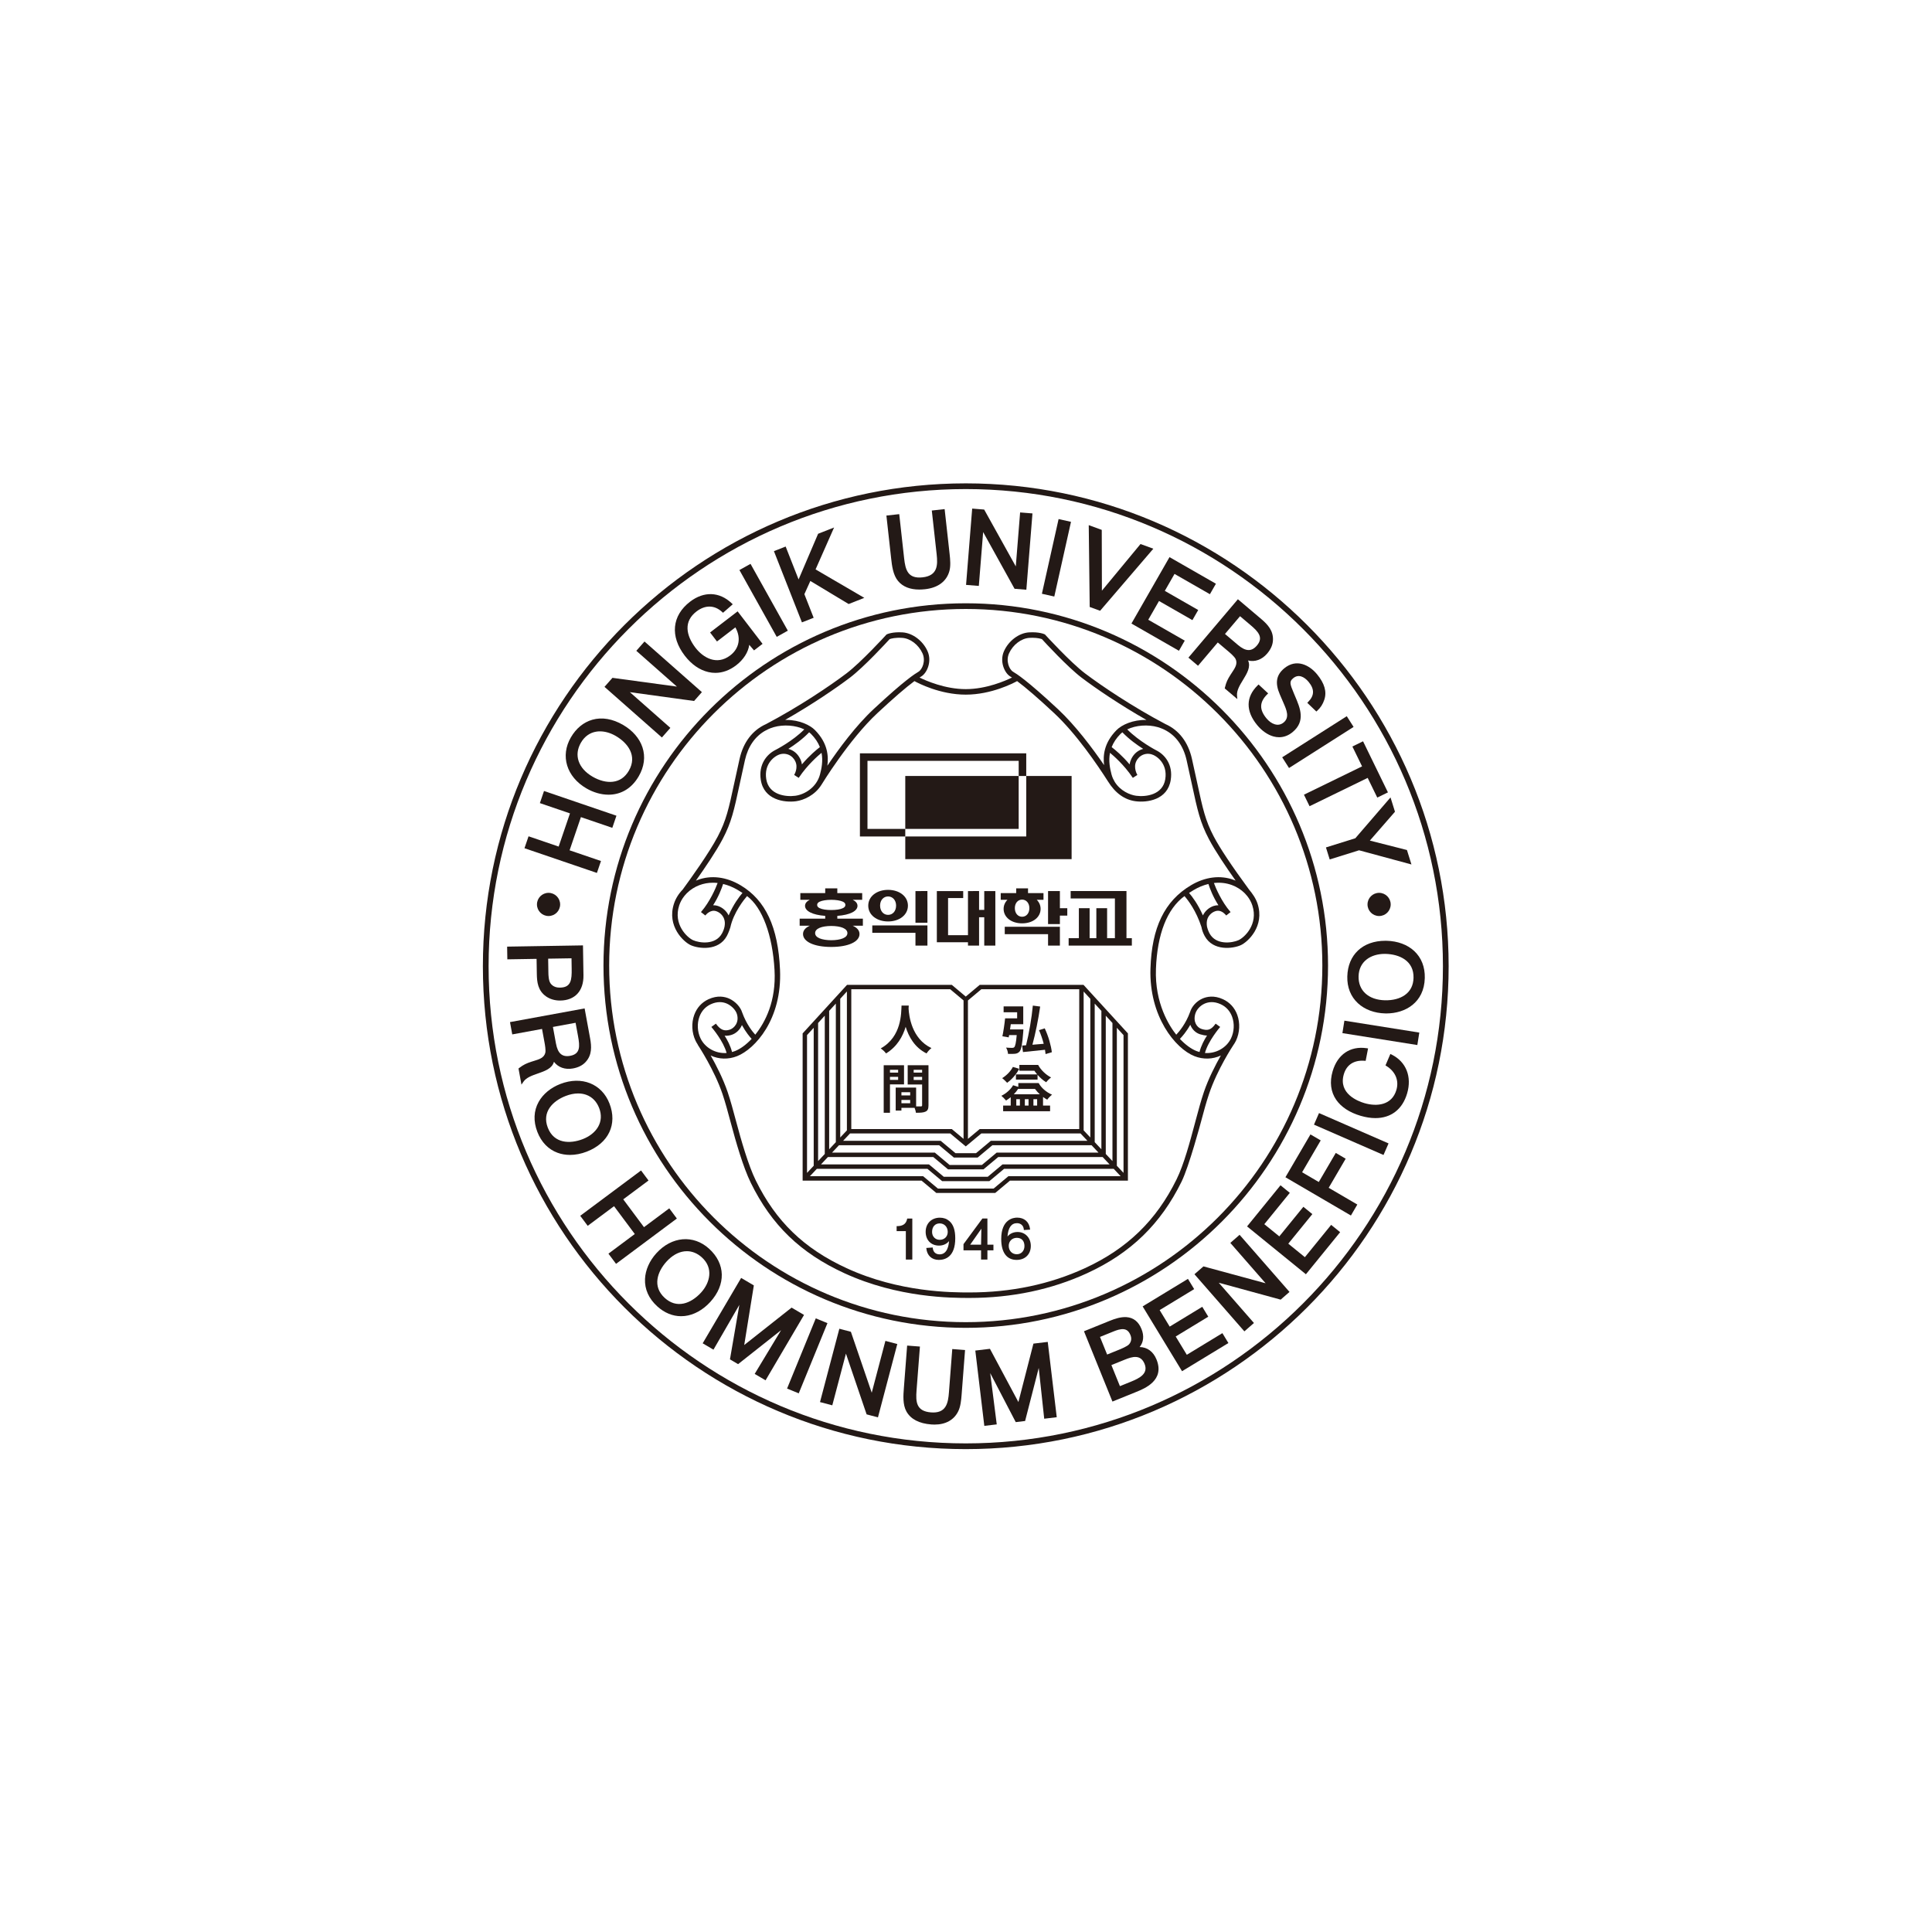 <?xml version="1.0" encoding="UTF-8" standalone="no"?>
<!-- Created with Inkscape (http://www.inkscape.org/) -->

<svg
   version="1.1"
   id="svg2"
   width="755.905"
   height="755.905"
   viewBox="0 0 755.905 755.905"
   sodipodi:docname="hongik_emblem.ai"
   xmlns:inkscape="http://www.inkscape.org/namespaces/inkscape"
   xmlns:sodipodi="http://sodipodi.sourceforge.net/DTD/sodipodi-0.dtd"
   xmlns="http://www.w3.org/2000/svg"
   xmlns:svg="http://www.w3.org/2000/svg">
  <defs
     id="defs6">
    <clipPath
       clipPathUnits="userSpaceOnUse"
       id="clipPath24">
      <path
         d="M 0,566.929 H 566.929 V 0 H 0 Z"
         id="path22" />
    </clipPath>
  </defs>
  <sodipodi:namedview
     id="namedview4"
     pagecolor="#ffffff"
     bordercolor="#000000"
     borderopacity="0.25"
     inkscape:showpageshadow="2"
     inkscape:pageopacity="0.0"
     inkscape:pagecheckerboard="0"
     inkscape:deskcolor="#d1d1d1" />
  <g
     id="g8"
     inkscape:groupmode="layer"
     inkscape:label="hongik_emblem"
     transform="matrix(1.333,0,0,-1.333,0,755.905)">
    <g
       id="g10"
       transform="translate(272.214,289.523)">
      <path
         d="M 0,0 V 5.921 H -16.185 V 3.75 H -3.513 V 0 Z"
         style="fill:#231916;fill-opacity:1;fill-rule:nonzero;stroke:none"
         id="path12" />
    </g>
    <g
       id="g14"
       transform="translate(292.148,289.524)">
      <path
         d="M 0,0 V 16.006 H -3.256 V 10.48 h -1.52 v 5.526 H -8.032 V 3.059 h -5.843 v 10.894 h 4.441 v 2.053 h -7.737 V 0.987 h 9.139 V 0 h 3.256 v 8.309 h 1.52 V 0 Z"
         style="fill:#231916;fill-opacity:1;fill-rule:nonzero;stroke:none"
         id="path16" />
    </g>
    <g
       id="g18">
      <g
         id="g20"
         clip-path="url(#clipPath24)">
        <g
           id="g26"
           transform="translate(260.667,303.951)">
          <path
             d="m 0,0 c 1.303,0 2.349,-1.066 2.349,-2.684 0,-1.618 -0.987,-2.724 -2.349,-2.724 -1.361,0 -2.348,1.106 -2.348,2.724 C -2.348,-1.066 -1.323,0 0,0 m 0,-7.342 c 3.257,0 5.823,1.875 5.823,4.638 0,2.764 -2.566,4.638 -5.823,4.638 -3.276,0 -5.822,-1.874 -5.822,-4.638 0,-2.763 2.546,-4.638 5.822,-4.638"
             style="fill:#231916;fill-opacity:1;fill-rule:nonzero;stroke:none"
             id="path28" />
        </g>
        <g
           id="g30"
           transform="translate(311.096,289.523)">
          <path
             d="M 0,0 V 5.526 H -16.185 V 3.356 H -3.474 L -3.474,0 Z"
             style="fill:#231916;fill-opacity:1;fill-rule:nonzero;stroke:none"
             id="path32" />
        </g>
        <g
           id="g34"
           transform="translate(300.004,303.024)">
          <path
             d="m 0,0 c 1.184,0 2.132,-0.987 2.132,-2.507 0,-1.5 -0.888,-2.526 -2.132,-2.526 -1.244,0 -2.132,1.026 -2.132,2.526 C -2.132,-0.987 -1.204,0 0,0 m 0,-6.967 c 3.237,0 5.428,1.836 5.428,4.244 0,1.025 -0.415,1.953 -1.126,2.664 H 6.276 V 1.915 H 1.737 V 3.297 H -1.737 V 1.915 h -4.54 v -1.974 h 1.974 c -0.711,-0.711 -1.125,-1.639 -1.125,-2.664 0,-2.408 2.191,-4.244 5.428,-4.244"
             style="fill:#231916;fill-opacity:1;fill-rule:nonzero;stroke:none"
             id="path36" />
        </g>
        <g
           id="g38"
           transform="translate(330.637,305.531)">
          <path
             d="m 0,0 h -16.383 v -2.171 h 12.988 v -11.665 h -2.289 v 8.802 h -3.158 v -8.802 h -1.975 v 8.802 h -3.157 v -8.802 h -3 v -2.171 H 1.579 v 2.171 H 0 Z"
             style="fill:#231916;fill-opacity:1;fill-rule:nonzero;stroke:none"
             id="path40" />
        </g>
        <g
           id="g42"
           transform="translate(311.096,298.326)">
          <path
             d="M 0,0 H 2.17 V 2.171 H 0 V 7.204 H -3.474 V -2.487 H 0 Z"
             style="fill:#231916;fill-opacity:1;fill-rule:nonzero;stroke:none"
             id="path44" />
        </g>
        <path
           d="m 268.7,296.233 h 3.513 v 9.297 H 268.7 Z"
           style="fill:#231916;fill-opacity:1;fill-rule:nonzero;stroke:none"
           id="path46" />
        <g
           id="g48"
           transform="translate(240.555,294.734)">
          <path
             d="m 0,0 c 0.828,0.356 2.091,0.552 3.434,0.552 1.343,0 2.605,-0.196 3.434,-0.552 0.868,-0.376 1.303,-0.907 1.303,-1.539 0,-0.632 -0.415,-1.165 -1.303,-1.54 -0.829,-0.356 -2.091,-0.553 -3.434,-0.553 -1.343,0 -2.606,0.197 -3.434,0.553 -0.889,0.375 -1.303,0.908 -1.303,1.54 0,0.632 0.434,1.163 1.303,1.539 m 0.019,5.783 c -0.513,0.236 -0.73,0.572 -0.73,0.948 0,0.375 0.217,0.71 0.73,0.946 C 0.769,8.032 2.072,8.23 3.434,8.23 4.795,8.23 6.098,8.032 6.849,7.677 7.362,7.441 7.579,7.106 7.579,6.731 7.579,6.355 7.362,6.019 6.849,5.783 6.098,5.408 4.816,5.23 3.434,5.23 2.052,5.23 0.769,5.408 0.019,5.783 m -4.875,-7.599 c 0,-2.23 3.197,-3.79 8.29,-3.79 5.091,0 8.29,1.56 8.29,3.79 0,1.046 -0.712,1.875 -2.014,2.448 h 3.001 V 2.704 H 5.21 v 0.81 c 3.789,0.275 5.921,1.44 5.921,2.94 0,0.731 -0.473,1.322 -1.382,1.776 h 2.763 v 1.974 H 5.21 v 1.382 H 1.657 V 10.204 H -5.645 V 8.23 h 2.763 C -3.791,7.776 -4.264,7.185 -4.264,6.454 c 0,-1.5 2.133,-2.665 5.921,-2.94 V 2.704 H -5.842 V 0.632 h 2.999 C -4.145,0.059 -4.856,-0.77 -4.856,-1.816"
             style="fill:#231916;fill-opacity:1;fill-rule:nonzero;stroke:none"
             id="path50" />
        </g>
        <g
           id="g52"
           transform="translate(318.063,276.044)">
          <path
             d="M 0,0 1.963,-2.145 V -42.842 L 0,-40.75 Z m 4.368,-47.287 h -29.899 l -4.333,-3.624 h -9.469 l -4.314,3.607 -0.02,0.017 h -30.181 l 2.039,2.173 h 29.394 l 4.314,-3.605 0.02,-0.017 h 6.965 l 4.334,3.622 h 29.11 z m -1.117,43.735 1.96,-2.141 v -40.611 l -1.96,2.089 z M 7.617,-50.75 h -31.428 l -4.334,-3.623 h -12.908 l -4.314,3.606 -0.02,0.017 h -31.711 l 2.041,2.174 h 30.922 l 4.314,-3.606 0.02,-0.017 h 10.405 l 4.334,3.623 H 5.576 Z M 6.499,-7.101 8.46,-9.242 v -40.525 l -1.961,2.09 z m 4.366,-47.112 h -32.956 l -4.334,-3.624 h -16.348 l -4.314,3.608 -0.02,0.016 h -33.239 l 2.04,2.175 h 32.451 l 4.314,-3.608 0.02,-0.016 h 13.845 l 4.334,3.624 H 8.825 Z m -1.117,43.563 1.96,-2.141 V -53.23 l -1.96,2.09 z m -90.937,-2.141 1.961,2.145 V -51.14 l -1.961,-2.09 z m 3.249,3.555 1.96,2.145 v -40.586 l -1.96,-2.09 z m 3.248,3.554 1.96,2.145 v -40.678 l -1.96,-2.089 z m 3.249,3.554 1.958,2.143 v -40.77 l -1.958,-2.087 z m 2.88,-39.527 h 29.396 l 4.521,-3.774 0.045,-0.038 4.574,3.812 h 29.11 l 2.037,-2.17 h -28.37 l -4.334,-3.623 h -6.03 l -4.314,3.606 -0.02,0.017 h -28.653 z m 0.366,42.325 h 29.03 l 3.922,-3.287 v -40.634 l -3.431,2.869 -0.019,0.016 h -29.502 z m 34.24,-3.287 3.93,3.287 h 28.739 v -41.036 h -29.211 l -3.458,-2.885 z m 3.458,4.575 -4.102,-3.441 -4.074,3.424 -0.02,0.017 h -30.75 l -13.014,-14.228 -0.019,-0.021 v -43.21 h 34.903 l 4.314,-3.607 0.02,-0.017 h 17.285 l 4.334,3.624 h 34.619 v 43.21 L -0.04,1.958 Z"
             style="fill:#231916;fill-opacity:1;fill-rule:nonzero;stroke:none"
             id="path54" />
        </g>
        <g
           id="g56"
           transform="translate(265.712,323.774)">
          <path
             d="m 0,0 h -11.095 v 19.972 h 44.382 v -4.438 h 2.219 v 6.657 h -48.82 v -24.41 l 13.314,0 z"
             style="fill:#231916;fill-opacity:1;fill-rule:nonzero;stroke:none"
             id="path58" />
        </g>
        <path
           d="m 265.711,323.776 h 33.287 v 15.533 h -33.287 z"
           style="fill:#231916;fill-opacity:1;fill-rule:nonzero;stroke:none"
           id="path60" />
        <g
           id="g62"
           transform="translate(301.218,321.555)">
          <path
             d="m 0,0 h -35.506 v -6.657 h 48.82 v 24.41 H 0 Z"
             style="fill:#231916;fill-opacity:1;fill-rule:nonzero;stroke:none"
             id="path64" />
        </g>
        <g
           id="g66"
           transform="translate(363.529,291.12)">
          <path
             d="m 0,0 c -1.87,-0.846 -6.614,-1.519 -8.519,1.989 -0.322,0.598 -0.6,1.354 -0.742,2.017 -0.141,0.854 -0.082,1.703 0.163,2.328 0.393,1.005 1.244,1.814 2.277,2.165 0.269,0.092 0.541,0.139 0.808,0.139 1.275,0 2.263,-1.236 2.304,-1.289 l 0.087,-0.111 1.288,1.007 -0.098,0.113 c -2.513,2.906 -4.254,6.908 -4.795,8.421 1.875,0.209 3.671,-0.003 5.343,-0.632 1.395,-0.523 2.676,-1.344 3.702,-2.373 C 1.821,13.771 2.188,13.38 2.532,12.973 3.219,12.115 3.731,11.177 4.053,10.185 5.859,4.632 1.715,0.776 0,0 m -10.455,7.264 c -1.454,3.303 -3.124,5.505 -4.069,6.599 0.443,0.289 0.903,0.576 1.368,0.853 1.384,0.826 2.835,1.423 4.314,1.776 0.426,-1.328 1.34,-3.768 2.941,-6.249 C -6.384,10.26 -6.869,10.188 -7.342,10.028 -8.699,9.566 -9.841,8.545 -10.455,7.264 M -25.854,-8.374 c -0.423,-14.016 7.297,-23.451 12.915,-25.674 2.554,-1.01 5.35,-0.934 7.747,0.195 -1.577,-2.78 -3.64,-6.773 -4.977,-10.717 -0.863,-2.548 -1.631,-5.413 -2.443,-8.446 l -0.229,-0.856 c -1.42,-5.323 -3.189,-11.947 -5.333,-16.306 -5.946,-12.085 -14.5,-20.379 -26.923,-26.102 -10.259,-4.726 -21.661,-7.122 -33.888,-7.122 -5.093,0 -20.589,0 -36.047,7.122 -12.518,5.768 -20.738,13.701 -26.652,25.724 -2.216,4.503 -4.276,11.72 -5.823,17.505 l -0.015,0.057 c -0.81,3.025 -1.575,5.882 -2.436,8.424 -1.337,3.944 -3.4,7.936 -4.978,10.716 2.398,-1.13 5.194,-1.205 7.747,-0.194 5.216,2.064 13.251,10.769 12.608,25.343 -0.552,12.549 -4.227,20.433 -11.565,24.809 -4.185,2.497 -8.684,3.049 -12.666,1.556 -0.153,-0.057 -0.305,-0.118 -0.459,-0.185 2.608,3.68 5.974,8.633 7.842,12.192 2.601,4.953 3.347,8.423 4.983,16.026 l 0.011,0.053 c 0.443,2.055 0.944,4.384 1.567,7.137 0.899,3.976 2.979,6.96 6.019,8.638 l 0.007,-0.014 0.862,0.453 c 0.502,0.224 1.028,0.416 1.564,0.569 2.902,0.826 6.394,0.563 8.961,-0.663 -3.458,-3.483 -8.306,-5.954 -8.513,-6.059 -2.528,-1.279 -4.973,-4.262 -4.255,-8.794 0.93,-5.869 6.929,-6.682 10.328,-6.238 2.241,0.295 5.545,1.74 7.478,4.841 l 0.001,10e-4 c 0.08,0.132 8.058,13.233 16.399,21.009 4.696,4.377 8.358,7.543 10.885,9.413 1.042,-0.577 7.499,-3.974 15.068,-3.974 7.557,0 14.024,3.396 15.068,3.973 2.531,-1.871 6.192,-5.037 10.885,-9.412 6.457,-6.019 12.659,-15.123 15.78,-20.013 2.142,-3.448 4.867,-5.412 8.099,-5.838 3.397,-0.445 9.397,0.369 10.326,6.238 0.72,4.534 -1.744,7.482 -4.288,8.728 -0.049,0.026 -4.972,2.588 -8.479,6.124 2.567,1.229 6.059,1.491 8.961,0.664 0.552,-0.158 1.322,-0.457 1.562,-0.567 0.236,-0.107 0.354,-0.168 0.49,-0.237 l 0.035,-0.019 c 3.229,-1.64 5.43,-4.691 6.365,-8.823 0.648,-2.862 1.186,-5.366 1.579,-7.198 1.636,-7.599 2.382,-11.067 4.982,-16.018 1.866,-3.553 5.233,-8.509 7.842,-12.192 -0.153,0.067 -0.306,0.128 -0.459,0.185 -3.981,1.494 -8.479,0.941 -12.667,-1.556 -7.735,-4.613 -11.508,-12.392 -11.871,-24.478 m 11.689,-16.458 c 0.522,-1.37 1.587,-2.405 2.9,-2.8 0.799,-0.24 1.447,-0.357 2.01,-0.36 -0.787,-1.226 -1.748,-2.987 -2.205,-4.844 -0.325,0.088 -0.616,0.183 -0.886,0.29 -1.562,0.618 -3.287,1.882 -4.867,3.568 0.688,0.704 1.9,2.093 3.048,4.146 m 1.468,3.208 c 0.37,1.25 1.408,2.392 2.71,2.983 1.011,0.457 2.657,0.8 4.763,-0.171 1.573,-0.723 2.727,-1.995 3.337,-3.677 0.728,-2.003 0.61,-4.365 -0.315,-6.317 -1.323,-2.795 -4.462,-4.548 -7.661,-4.311 0.919,3.479 4.337,7.484 4.372,7.524 l 0.101,0.117 -1.335,0.97 -0.083,-0.115 c -1.352,-1.857 -2.365,-1.952 -3.993,-1.464 -1.433,0.431 -2.584,2.141 -1.896,4.461 m -145.229,-7.182 c -0.925,1.952 -1.042,4.313 -0.315,6.317 0.61,1.682 1.764,2.954 3.337,3.677 0.896,0.414 1.788,0.623 2.649,0.623 0.739,0 1.45,-0.152 2.112,-0.452 1.364,-0.618 2.563,-1.885 2.917,-3.081 0.723,-2.437 -0.804,-4.13 -2.118,-4.554 -1.597,-0.513 -2.749,-0.034 -3.977,1.655 l -0.083,0.115 -1.334,-0.971 0.1,-0.117 c 0.143,-0.167 3.463,-4.065 4.374,-7.523 -3.205,-0.24 -6.337,1.516 -7.662,4.311 m 12.159,3.886 c 1.189,-2.166 2.33,-3.497 2.855,-4.055 -1.578,-1.686 -3.305,-2.952 -4.871,-3.571 -0.275,-0.109 -0.566,-0.204 -0.885,-0.29 -0.453,1.838 -1.396,3.576 -2.174,4.793 0.661,-0.053 1.294,0.019 1.969,0.223 1.358,0.408 2.548,1.528 3.106,2.9 m -3.907,32.183 c -0.613,1.282 -1.755,2.303 -3.112,2.765 -0.43,0.145 -0.866,0.218 -1.299,0.218 -0.047,0 -0.094,0 -0.14,-0.002 1.597,2.478 2.513,4.919 2.94,6.248 1.477,-0.353 2.928,-0.95 4.313,-1.776 0.46,-0.274 0.909,-0.554 1.367,-0.853 -0.944,-1.093 -2.614,-3.294 -4.069,-6.6 m -1.169,-3.121 -0.045,-0.245 c -0.131,-0.623 -0.374,-1.264 -0.722,-1.907 -1.903,-3.511 -6.646,-2.837 -8.518,-1.99 -1.714,0.776 -5.859,4.631 -4.053,10.185 0.324,0.993 0.836,1.931 1.522,2.788 0.25,0.308 0.58,0.688 0.68,0.769 l 0.027,0.024 c 1.031,1.034 2.313,1.858 3.708,2.381 1.252,0.471 2.583,0.71 3.957,0.71 0.455,0 0.921,-0.026 1.386,-0.078 -0.543,-1.515 -2.287,-5.521 -4.796,-8.421 l -0.097,-0.113 1.291,-1.008 0.087,0.113 c 0.013,0.017 1.379,1.747 3.109,1.149 1.033,-0.352 1.884,-1.161 2.277,-2.165 0.257,-0.656 0.32,-1.394 0.187,-2.192 m 18.701,52.002 c 1.759,1.114 4.144,2.809 6.111,4.868 0.205,-0.156 0.39,-0.319 0.554,-0.486 1.2,-1.215 2.049,-2.48 2.591,-3.864 -0.926,-0.71 -3.089,-2.482 -5.275,-5.079 -0.077,0.563 -0.243,1.108 -0.497,1.626 -0.738,1.511 -1.967,2.543 -3.484,2.935 m 2.034,-3.645 c 0.912,-1.866 -0.215,-3.807 -0.264,-3.889 l -0.07,-0.118 1.344,-0.858 0.078,0.115 c 2.506,3.733 5.66,6.449 6.623,7.237 0.464,-2.365 0.005,-4.629 -0.454,-6.352 -1.004,-3.777 -4.464,-5.89 -7.255,-6.256 -2.817,-0.372 -7.784,0.238 -8.521,4.887 -0.721,4.55 2.487,6.894 4.17,7.325 l 0.017,0.005 c 0.293,0.073 0.6,0.11 0.912,0.11 0.704,0 2.446,-0.215 3.42,-2.206 m 16.029,24.533 c 4.148,3.143 10.8,10.382 11.661,11.324 0.452,0.165 1.66,0.5 3.697,0.369 2.375,-0.151 4.826,-2.024 5.962,-4.554 0.991,-2.214 -0.06,-4.71 -1.19,-5.389 -0.967,-0.579 -3.91,-2.343 -13.168,-10.973 -5.208,-4.854 -10.194,-11.608 -13.568,-16.603 0.353,2.737 0.179,6.586 -3.643,10.456 -1.36,1.376 -4.392,2.983 -8.461,2.983 -0.099,0 -0.198,0 -0.297,-0.003 7.9,4.506 14.973,9.334 19.007,12.39 M -31.47,53.209 c -0.253,-0.517 -0.42,-1.062 -0.496,-1.625 -2.115,2.516 -4.17,4.233 -5.275,5.078 0.542,1.385 1.39,2.65 2.589,3.864 0.169,0.17 0.355,0.333 0.554,0.486 1.971,-2.061 4.356,-3.756 6.115,-4.869 -1.518,-0.392 -2.748,-1.423 -3.487,-2.934 m 1.712,-4.597 c -0.012,0.02 -1.173,2.025 -0.262,3.887 0.957,1.957 2.863,2.462 4.332,2.096 1.678,-0.421 4.911,-2.765 4.187,-7.33 -0.737,-4.646 -5.704,-5.257 -8.521,-4.887 -1.889,0.247 -4.672,1.458 -6.295,4.052 -0.179,0.317 -0.494,0.925 -0.521,0.977 -0.184,0.41 -0.327,0.812 -0.439,1.227 -0.458,1.724 -0.916,3.989 -0.453,6.352 0.964,-0.788 4.119,-3.506 6.622,-7.237 l 0.078,-0.115 1.342,0.86 z M -67.369,84.17 c 1.135,2.531 3.587,4.404 5.962,4.555 0.312,0.02 0.605,0.029 0.879,0.029 1.549,0 2.497,-0.283 2.818,-0.398 0.862,-0.943 7.516,-8.184 11.661,-11.324 4.038,-3.059 11.114,-7.889 19.01,-12.39 -3.925,0.075 -7.208,-1.41 -8.761,-2.98 -3.783,-3.83 -3.985,-7.608 -3.664,-10.288 -3.387,4.935 -8.382,11.621 -13.547,16.435 -9.26,8.631 -12.201,10.394 -13.167,10.973 -1.131,0.679 -2.182,3.175 -1.191,5.388 M 5.589,10.684 c -0.536,1.647 -1.528,2.989 -2.515,4.189 -5.073,6.906 -8.553,12.136 -10.343,15.545 -2.498,4.759 -3.23,8.161 -4.834,15.612 l -0.039,0.187 c -0.437,2.025 -0.932,4.321 -1.542,7.023 -1.106,4.887 -3.794,8.408 -7.763,10.177 -9.583,5.049 -18.717,11.183 -23.627,14.902 -4.342,3.29 -11.62,11.276 -11.69,11.353 l -0.122,0.092 c -0.163,0.078 -1.676,0.758 -4.623,0.573 -2.948,-0.186 -5.963,-2.45 -7.333,-5.505 -1.366,-3.048 0.174,-6.439 1.833,-7.434 0.129,-0.078 0.296,-0.178 0.511,-0.316 -1.888,-0.929 -7.491,-3.401 -13.566,-3.401 -6.08,0 -11.679,2.471 -13.566,3.4 0.216,0.138 0.382,0.239 0.511,0.317 1.659,0.996 3.198,4.387 1.833,7.434 -1.371,3.055 -4.386,5.319 -7.332,5.505 -2.927,0.19 -4.459,-0.494 -4.647,-0.587 l -0.078,-0.059 -0.021,-0.019 c -0.069,-0.077 -7.393,-8.097 -11.691,-11.353 -4.904,-3.716 -14.031,-9.846 -23.603,-14.891 -3.987,-1.779 -6.679,-5.302 -7.786,-10.188 -0.628,-2.778 -1.148,-5.196 -1.566,-7.138 l -0.015,-0.07 c -1.604,-7.454 -2.336,-10.856 -4.834,-15.614 -2.547,-4.853 -8.059,-12.522 -10.298,-15.578 -1.183,-1.207 -2.068,-2.644 -2.56,-4.156 -2.147,-6.601 2.857,-11.22 4.922,-12.156 2.3,-1.043 8.162,-1.813 10.604,2.692 0.528,0.972 0.991,2.36 1.031,2.543 0.944,4.371 4.077,8.221 4.899,9.173 4.476,-3.329 7.488,-11.426 8.066,-21.704 0.517,-9.182 -2.762,-15.372 -5.652,-18.979 -0.809,0.872 -2.578,3.046 -3.839,6.508 -0.492,1.628 -2.014,3.263 -3.79,4.069 -1.315,0.596 -3.442,1.049 -6.104,-0.174 -1.972,-0.909 -3.418,-2.498 -4.18,-4.593 -0.871,-2.401 -0.731,-5.227 0.374,-7.56 0.187,-0.394 0.414,-0.786 0.675,-1.166 l -0.036,-0.022 0.22,-0.331 c 0.046,-0.07 4.687,-7.133 7.039,-14.073 0.847,-2.5 1.611,-5.355 2.426,-8.402 1.566,-5.849 3.654,-13.156 5.928,-17.779 6.089,-12.378 14.547,-20.543 27.426,-26.477 15.781,-7.27 31.543,-7.27 36.723,-7.27 12.462,0 24.091,2.446 34.564,7.27 12.779,5.887 21.579,14.421 27.696,26.855 2.21,4.491 5.672,17.449 5.672,17.449 0.805,3.011 1.566,5.854 2.413,8.354 2.442,7.207 6.931,13.988 6.975,14.052 0.419,0.605 0.712,1.094 0.924,1.541 1.104,2.333 1.244,5.158 0.373,7.559 -0.763,2.096 -2.208,3.684 -4.181,4.593 -2.657,1.225 -4.786,0.771 -6.104,0.174 -1.704,-0.774 -3.076,-2.29 -3.578,-3.949 -1.239,-3.41 -3.166,-5.703 -4.047,-6.631 -2,2.507 -6.341,9.162 -5.962,19.32 0.381,10.23 3.276,17.614 8.375,21.367 1.04,-1.185 3.425,-4.264 4.984,-9.091 0.145,-0.856 0.462,-1.739 0.943,-2.625 2.44,-4.502 8.304,-3.734 10.605,-2.693 2.065,0.936 7.069,5.555 4.922,12.156"
             style="fill:#231916;fill-opacity:1;fill-rule:nonzero;stroke:none"
             id="path68" />
        </g>
        <g
           id="g70"
           transform="translate(300.259,258.275)">
          <path
             d="M 0,0 C 1.775,0.171 4.157,0.42 6.462,0.67 6.54,0.218 6.602,-0.202 6.633,-0.592 l 1.838,0.545 C 8.253,1.884 7.443,4.734 6.384,6.96 L 4.703,6.431 C 5.247,5.232 5.73,3.784 6.088,2.429 4.967,2.336 3.831,2.227 2.772,2.149 3.644,5.372 4.532,9.685 5.045,13.36 L 2.896,13.64 C 2.554,9.997 1.76,5.356 0.903,1.993 L -0.249,1.915 Z"
             style="fill:#231916;fill-opacity:1;fill-rule:nonzero;stroke:none"
             id="path72" />
        </g>
        <g
           id="g74"
           transform="translate(295.012,268.178)">
          <path
             d="M 0,0 C -0.171,-1.728 -0.498,-3.877 -0.794,-5.279 L 1.059,-5.59 1.183,-4.92 H 3.41 C 3.223,-7.194 2.974,-8.191 2.678,-8.486 2.491,-8.642 2.351,-8.673 2.087,-8.673 c -0.343,0 -1.075,0.015 -1.807,0.078 0.327,-0.514 0.546,-1.261 0.577,-1.838 0.809,-0.015 1.603,-0.031 2.07,0.031 0.561,0.078 0.935,0.234 1.308,0.639 0.53,0.592 0.81,2.149 1.091,5.761 0.031,0.249 0.046,0.748 0.046,0.748 H 1.448 c 0.078,0.498 0.156,1.012 0.218,1.526 h 3.66 V 3.503 H -0.436 V 1.775 H 3.535 L 3.535,0 Z"
             style="fill:#231916;fill-opacity:1;fill-rule:nonzero;stroke:none"
             id="path76" />
        </g>
        <g
           id="g78"
           transform="translate(298.188,250.188)">
          <path
             d="M 0,0 H 6.354 V 1.401 C 7.085,0.56 7.957,-0.203 8.876,-0.779 9.203,-0.343 9.888,0.327 10.324,0.638 8.751,1.432 7.272,2.881 6.525,4.313 H 1.013 V 2.6 H 5.419 C 5.668,2.242 5.948,1.869 6.245,1.526 H 0 Z"
             style="fill:#231916;fill-opacity:1;fill-rule:nonzero;stroke:none"
             id="path80" />
        </g>
        <g
           id="g82"
           transform="translate(298.889,247.541)">
          <path
             d="M 0,0 V -0.093 H 4.905 C 5.31,-0.638 5.777,-1.168 6.307,-1.666 h -7.63 C -0.825,-1.152 -0.374,-0.592 0,0 m 5.528,-4.967 h -1.09 v 1.869 h 1.09 z m -2.523,0 H 1.916 v 1.869 h 1.089 z m -2.538,0 h -1.059 v 1.869 h 1.059 z m -4.064,1.479 c 0.452,0.28 0.919,0.607 1.37,0.981 v -2.46 h -2.226 v -1.667 h 13.78 v 1.667 H 7.256 v 2.522 c 0.39,-0.296 0.81,-0.56 1.23,-0.794 0.312,0.452 0.981,1.137 1.418,1.464 -1.667,0.701 -3.193,2.024 -3.925,3.41 L 0,1.635 V 0.514 l -1.526,0.482 c -0.716,-1.261 -2.039,-2.413 -3.441,-3.098 0.405,-0.327 1.074,-1.044 1.37,-1.386"
             style="fill:#231916;fill-opacity:1;fill-rule:nonzero;stroke:none"
             id="path84" />
        </g>
        <g
           id="g86"
           transform="translate(295.603,249.254)">
          <path
             d="M 0,0 C 1.339,0.95 2.74,2.507 3.565,4.111 L 1.697,4.656 C 1.028,3.363 -0.172,2.149 -1.448,1.37 -1.028,1.059 -0.312,0.358 0,0"
             style="fill:#231916;fill-opacity:1;fill-rule:nonzero;stroke:none"
             id="path88" />
        </g>
        <g
           id="g90"
           transform="translate(266.683,271.028)">
          <path
             d="m 0,0 c 0.016,0.327 0.031,0.638 0.047,0.887 h -2.118 c -0.109,-2.055 0.109,-9.124 -6.104,-12.566 0.623,-0.436 1.23,-0.996 1.557,-1.479 3.286,2.009 4.92,5.014 5.762,7.817 0.872,-2.865 2.615,-6.073 6.134,-7.817 0.296,0.498 0.857,1.137 1.433,1.573 C 0.903,-8.86 0.125,-2.149 0,0"
             style="fill:#231916;fill-opacity:1;fill-rule:nonzero;stroke:none"
             id="path92" />
        </g>
        <path
           d="m 268.179,250.997 h 2.476 v -0.918 h -2.476 z m 0,2.071 h 2.476 v -0.825 h -2.476 z m -1.028,-7.52 h -2.569 v 0.934 h 2.569 z m 0,-2.29 h -2.569 v 0.966 h 2.569 z m -0.732,5.497 h 4.235 v -6.088 c 0,-0.249 -0.093,-0.343 -0.373,-0.343 -0.203,-0.015 -0.779,-0.015 -1.386,0 v 5.528 h -5.996 v -6.742 h 1.682 v 0.794 h 3.862 c 0.187,-0.483 0.358,-1.059 0.405,-1.448 1.339,0 2.242,0.046 2.849,0.358 0.623,0.296 0.826,0.841 0.826,1.837 v 11.756 h -6.104 z"
           style="fill:#231916;fill-opacity:1;fill-rule:nonzero;stroke:none"
           id="path94" />
        <path
           d="m 263.615,252.244 h -2.398 v 0.825 h 2.398 z m 0,-2.134 h -2.398 v 0.887 h 2.398 z m 1.729,4.298 h -5.964 v -13.952 h 1.838 v 8.331 h 4.126 z"
           style="fill:#231916;fill-opacity:1;fill-rule:nonzero;stroke:none"
           id="path96" />
        <g
           id="g98"
           transform="translate(283.467,178.996)">
          <path
             d="m 0,0 c -57.714,0 -104.667,46.955 -104.667,104.671 0,57.711 46.953,104.663 104.667,104.663 57.71,0 104.66,-46.952 104.66,-104.663 C 104.66,46.955 57.71,0 0,0 m 106.332,104.671 c 0,58.632 -47.7,106.333 -106.332,106.333 -58.634,0 -106.336,-47.701 -106.336,-106.333 0,-58.634 47.702,-106.337 106.336,-106.337 58.632,0 106.332,47.703 106.332,106.337"
             style="fill:#231916;fill-opacity:1;fill-rule:nonzero;stroke:none"
             id="path100" />
        </g>
        <g
           id="g102"
           transform="translate(283.467,143.414)">
          <path
             d="m 0,0 c -77.229,0 -140.058,62.827 -140.058,140.052 0,77.227 62.829,140.056 140.058,140.056 77.227,0 140.055,-62.829 140.055,-140.056 C 140.055,62.827 77.227,0 0,0 m 0,281.783 c -78.153,0 -141.734,-63.58 -141.734,-141.731 C -141.734,61.9 -78.153,-1.682 0,-1.682 c 78.15,0 141.73,63.582 141.73,141.734 0,78.151 -63.58,141.731 -141.73,141.731"
             style="fill:#231916;fill-opacity:1;fill-rule:nonzero;stroke:none"
             id="path104" />
        </g>
        <g
           id="g106"
           transform="translate(176.397,314.349)">
          <path
             d="m 0,0 -9.213,3.144 3.324,9.741 9.214,-3.145 1.213,3.558 -21.258,7.255 -1.214,-3.557 8.836,-3.016 -3.325,-9.74 -8.836,3.015 -1.194,-3.499 21.259,-7.255 z"
             style="fill:#231916;fill-opacity:1;fill-rule:nonzero;stroke:none"
             id="path108" />
        </g>
        <g
           id="g110"
           transform="translate(170.516,349.094)">
          <path
             d="m 0,0 c 1.057,1.819 2.626,2.938 4.539,3.235 0.341,0.053 0.691,0.079 1.047,0.079 1.497,0 3.104,-0.463 4.625,-1.347 3.533,-2.053 6.399,-5.812 3.846,-10.206 -1.114,-1.918 -2.701,-3.009 -4.718,-3.242 -1.805,-0.211 -3.912,0.322 -5.931,1.495 -2.057,1.195 -3.465,2.762 -4.075,4.532 C -1.276,-3.685 -1.045,-1.798 0,0 m 1.616,-13.434 c 1.983,-1.152 4.241,-1.844 6.478,-1.844 3.335,0 6.62,1.541 8.858,5.393 1.637,2.816 2.015,5.77 1.093,8.541 C 17.181,1.253 15.166,3.577 12.373,5.2 9.275,7 6.155,7.527 3.348,6.725 0.765,5.986 -1.415,4.194 -2.957,1.541 c -3.15,-5.422 -1.27,-11.58 4.573,-14.975"
             style="fill:#231916;fill-opacity:1;fill-rule:nonzero;stroke:none"
             id="path112" />
        </g>
        <g
           id="g114"
           transform="translate(196.762,353.428)">
          <path
             d="M 0,0 -11.889,10.487 6.959,7.89 l 2.296,2.602 -16.847,14.86 -2.405,-2.727 11.915,-10.51 -18.916,2.574 -2.335,-2.648 16.847,-14.86 z"
             style="fill:#231916;fill-opacity:1;fill-rule:nonzero;stroke:none"
             id="path116" />
        </g>
        <g
           id="g118"
           transform="translate(207.929,369.805)">
          <path
             d="m 0,0 c 0.678,-0.156 1.356,-0.233 2.033,-0.233 2.11,0 4.192,0.753 6.112,2.226 2.175,1.669 3.555,3.849 3.844,6.005 L 13.39,6.364 15.893,8.284 8.574,17.825 0.491,11.624 2.517,8.981 7.915,13.122 C 9.625,10.056 9.07,6.938 6.415,4.901 2.468,1.873 -1.552,4.217 -3.797,7.143 c -1.465,1.909 -2.27,3.838 -2.331,5.579 -0.067,1.975 0.814,3.679 2.62,5.065 2.555,1.959 5.293,1.915 7.514,-0.121 l 0.28,-0.257 2.859,2.491 -0.34,0.322 C 3.232,23.609 -1.33,23.769 -5.396,20.651 -10.714,16.572 -11.305,10.502 -6.938,4.81 -4.978,2.255 -2.579,0.592 0,0"
             style="fill:#231916;fill-opacity:1;fill-rule:nonzero;stroke:none"
             id="path120" />
        </g>
        <g
           id="g122"
           transform="translate(231.237,381.957)">
          <path
             d="m 0,0 -10.95,19.614 -3.255,-1.817 10.95,-19.614 z"
             style="fill:#231916;fill-opacity:1;fill-rule:nonzero;stroke:none"
             id="path124" />
        </g>
        <g
           id="g126"
           transform="translate(238.82,385.744)">
          <path
             d="m 0,0 -2.723,6.925 1.752,3.88 11.237,-6.769 4.602,1.809 -14.306,8.35 5.433,12.303 -4.689,-1.844 -5.728,-13.405 -3.798,9.66 -3.442,-1.353 8.221,-20.909 z"
             style="fill:#231916;fill-opacity:1;fill-rule:nonzero;stroke:none"
             id="path128" />
        </g>
        <g
           id="g130"
           transform="translate(263.608,396.519)">
          <path
             d="m 0,0 c 1.398,-1.655 3.485,-2.49 6.219,-2.49 0.541,0 1.108,0.033 1.701,0.099 3.786,0.42 6.32,2.318 7.135,5.341 0.405,1.464 0.248,3.318 0.068,4.94 L 13.656,21.121 9.89,20.704 11.313,7.868 C 11.663,4.711 11.633,1.586 7.195,1.095 2.815,0.606 2.138,3.338 1.766,6.686 L 0.33,19.644 -3.437,19.226 -2.05,6.724 C -1.807,4.525 -1.503,1.79 0,0"
             style="fill:#231916;fill-opacity:1;fill-rule:nonzero;stroke:none"
             id="path132" />
        </g>
        <g
           id="g134"
           transform="translate(288.568,410.901)">
          <path
             d="M 0,0 9.22,-16.646 12.68,-16.923 14.476,5.471 10.851,5.762 9.58,-10.077 0.301,6.608 -3.218,6.891 -5.015,-15.504 -1.268,-15.805 Z"
             style="fill:#231916;fill-opacity:1;fill-rule:nonzero;stroke:none"
             id="path136" />
        </g>
        <g
           id="g138"
           transform="translate(314.353,413.904)">
          <path
             d="m 0,0 -3.639,0.813 -4.9,-21.924 3.639,-0.813 z"
             style="fill:#231916;fill-opacity:1;fill-rule:nonzero;stroke:none"
             id="path140" />
        </g>
        <g
           id="g142"
           transform="translate(322.9,387.801)">
          <path
             d="M 0,0 15.622,18.216 11.858,19.589 0.525,5.894 0.482,23.739 -3.338,25.132 -3.056,1.114 Z"
             style="fill:#231916;fill-opacity:1;fill-rule:nonzero;stroke:none"
             id="path144" />
        </g>
        <g
           id="g146"
           transform="translate(346.036,376.061)">
          <path
             d="m 0,0 1.702,2.969 -10.706,6.136 3.155,5.505 9.803,-5.618 1.702,2.969 -9.803,5.619 2.85,4.974 L 9.09,16.601 10.853,19.676 -2.769,27.483 -13.941,7.99 Z"
             style="fill:#231916;fill-opacity:1;fill-rule:nonzero;stroke:none"
             id="path148" />
        </g>
        <g
           id="g150"
           transform="translate(363.969,386.207)">
          <path
             d="m 0,0 3.086,-2.615 c 2.212,-1.874 3.88,-3.618 1.883,-5.974 -1.562,-1.845 -3.283,-1.798 -5.577,0.147 l -3.81,3.229 z m -12.331,-14.551 5.799,6.843 3.133,-2.654 c 0.478,-0.405 1.747,-1.48 2.104,-2.214 0.652,-1.392 -0.188,-2.646 -1.078,-3.974 -0.142,-0.213 -0.283,-0.423 -0.414,-0.631 -0.836,-1.313 -1.272,-2.167 -1.646,-3.759 l -0.059,-0.253 3.698,-3.134 -0.092,1.031 c -0.133,1.503 0.831,3.078 1.764,4.601 1.149,1.876 2.337,3.816 1.48,5.698 1.98,-0.503 4.071,0.221 5.605,2.031 1.06,1.252 1.615,2.507 1.693,3.833 0.189,2.825 -1.521,4.685 -3.396,6.275 L -0.628,4.978 -15.151,-12.16 Z"
             style="fill:#231916;fill-opacity:1;fill-rule:nonzero;stroke:none"
             id="path152" />
        </g>
        <g
           id="g154"
           transform="translate(376.772,355.014)">
          <path
             d="m 0,0 c -0.78,-0.643 -1.664,-0.82 -2.628,-0.527 -0.851,0.259 -1.709,0.874 -2.415,1.731 -2.136,2.59 -2.079,4.755 0.182,7.021 l 0.311,0.312 -2.816,2.614 -0.289,-0.284 c -3.464,-3.393 -3.506,-7.525 -0.118,-11.635 1.382,-1.678 3.076,-2.86 4.768,-3.33 0.563,-0.156 1.123,-0.234 1.673,-0.234 1.401,0 2.743,0.505 3.947,1.497 C 6.491,0.36 4.839,4.232 3.373,7.667 L 3.037,8.46 c -1.219,2.894 -1.435,3.542 -0.224,4.541 0.724,0.595 1.515,0.765 2.351,0.505 0.735,-0.228 1.502,-0.794 2.16,-1.592 C 9.079,9.785 9.049,7.931 7.232,6.077 L 6.93,5.77 9.599,3.215 9.893,3.482 c 0.957,0.87 1.604,1.885 2.038,3.191 0.784,2.336 0.086,4.782 -2.134,7.477 -2.191,2.658 -6.022,4.712 -9.614,1.753 -2.36,-1.947 -2.765,-4.312 -1.31,-7.668 l 1.11,-2.57 C 0.838,3.708 1.807,1.49 0,0"
             style="fill:#231916;fill-opacity:1;fill-rule:nonzero;stroke:none"
             id="path156" />
        </g>
        <g
           id="g158"
           transform="translate(378.344,341.649)">
          <path
             d="M 0,0 18.954,12.061 16.953,15.206 -2.001,3.146 Z"
             style="fill:#231916;fill-opacity:1;fill-rule:nonzero;stroke:none"
             id="path160" />
        </g>
        <g
           id="g162"
           transform="translate(399.787,342.128)">
          <path
             d="m 0,0 -17.061,-8.313 1.647,-3.379 17.06,8.313 2.816,-5.779 3.131,1.526 L 0.288,7.36 -2.842,5.834 Z"
             style="fill:#231916;fill-opacity:1;fill-rule:nonzero;stroke:none"
             id="path164" />
        </g>
        <g
           id="g166"
           transform="translate(389.185,318.337)">
          <path
             d="m 0,0 1.102,-3.529 8.616,2.69 15.377,-4.159 -1.324,4.24 -10.883,2.766 7.374,8.469 L 18.95,14.678 8.619,2.692 Z"
             style="fill:#231916;fill-opacity:1;fill-rule:nonzero;stroke:none"
             id="path168" />
        </g>
        <g
           id="g170"
           transform="translate(167.746,285.797)">
          <path
             d="m 0,0 0.048,-3.001 c 0.055,-3.353 -0.155,-5.554 -3.427,-5.608 -0.833,-0.02 -2.005,0.189 -2.764,1.227 -0.606,0.85 -0.634,2.541 -0.644,3.178 l -0.067,4.093 z m -10.179,-4.624 c 0.037,-2.29 0.283,-4.875 2.743,-6.582 1.141,-0.783 2.537,-1.195 4.044,-1.195 0.045,0 0.09,10e-4 0.135,10e-4 2.074,0.034 3.793,0.715 4.972,1.97 1.211,1.289 1.832,3.175 1.795,5.452 l -0.143,8.766 -22.263,-0.362 0.061,-3.732 8.583,0.14 z"
             style="fill:#231916;fill-opacity:1;fill-rule:nonzero;stroke:none"
             id="path172" />
        </g>
        <g
           id="g174"
           transform="translate(168.942,266.868)">
          <path
             d="m 0,0 0.723,-3.938 c 0.537,-2.924 0.708,-5.205 -2.305,-5.758 -2.348,-0.428 -3.639,0.682 -4.178,3.613 l -0.892,4.862 z m -6.348,-11.447 c 1.203,-1.627 3.259,-2.384 5.571,-1.957 1.599,0.293 2.812,0.907 3.706,1.875 1.919,2.049 1.777,4.549 1.337,6.947 L 2.65,4.219 -19.251,0.2 l 0.663,-3.611 8.742,1.604 0.734,-3.998 c 0.112,-0.61 0.409,-2.231 0.223,-3.017 -0.375,-1.473 -1.805,-1.907 -3.32,-2.366 -0.242,-0.074 -0.482,-0.147 -0.712,-0.222 -1.466,-0.483 -2.338,-0.865 -3.623,-1.85 l -0.207,-0.158 0.869,-4.736 0.583,0.856 c 0.84,1.234 2.567,1.835 4.238,2.417 2.057,0.717 4.184,1.457 4.713,3.434"
             style="fill:#231916;fill-opacity:1;fill-rule:nonzero;stroke:none"
             id="path176" />
        </g>
        <g
           id="g178"
           transform="translate(160.792,236.072)">
          <path
             d="m 0,0 c -1.808,4.672 1.522,7.875 5.241,9.315 1.271,0.492 2.505,0.739 3.656,0.739 0.838,0 1.634,-0.13 2.369,-0.393 C 13.011,9.036 14.327,7.691 15.07,5.77 15.823,3.827 15.716,1.922 14.763,0.26 13.877,-1.284 12.282,-2.563 10.272,-3.342 6.497,-4.803 1.817,-4.691 0,0 M 18.1,7.105 C 15.856,12.902 9.925,15.261 3.68,12.842 0.858,11.75 -1.404,9.881 -2.689,7.58 -4.154,4.956 -4.287,1.912 -3.072,-1.222 c 1.165,-3.012 3.217,-5.133 5.932,-6.136 1.134,-0.419 2.368,-0.628 3.652,-0.628 1.596,0 3.27,0.322 4.924,0.963 6.41,2.482 9.026,8.028 6.664,14.128"
             style="fill:#231916;fill-opacity:1;fill-rule:nonzero;stroke:none"
             id="path180" />
        </g>
        <g
           id="g182"
           transform="translate(196.438,212.405)">
          <path
             d="m 0,0 -7.417,-5.528 -6.089,8.17 7.417,5.527 -2.193,2.944 -17.85,-13.303 2.194,-2.943 7.732,5.762 6.089,-8.168 -7.733,-5.764 2.23,-2.992 17.85,13.303 z"
             style="fill:#231916;fill-opacity:1;fill-rule:nonzero;stroke:none"
             id="path184" />
        </g>
        <g
           id="g186"
           transform="translate(200.659,184.469)">
          <path
             d="m 0,0 c -2.015,-0.43 -3.875,0.122 -5.541,1.636 -3.707,3.369 -2.163,7.723 0.519,10.675 1.584,1.743 3.393,2.782 5.234,3.004 0.245,0.029 0.49,0.044 0.733,0.044 1.576,0 3.088,-0.621 4.409,-1.822 C 8.812,10.395 7.737,6.103 5.139,3.242 3.578,1.526 1.753,0.373 0,0 m 7.827,0.472 c 4.622,5.086 4.48,11.216 -0.361,15.615 -4.598,4.179 -10.958,3.637 -15.462,-1.319 -2.035,-2.24 -3.222,-4.923 -3.342,-7.556 -0.136,-3.001 1.107,-5.783 3.594,-8.043 2.096,-1.905 4.495,-2.892 6.995,-2.892 0.35,0 0.703,0.019 1.056,0.058 2.696,0.297 5.366,1.767 7.52,4.137"
             style="fill:#231916;fill-opacity:1;fill-rule:nonzero;stroke:none"
             id="path188" />
        </g>
        <g
           id="g190"
           transform="translate(232.343,183.265)">
          <path
             d="m 0,0 -13.9,-10.979 2.821,17.499 -3.728,2.193 -11.291,-19.19 3.168,-1.863 0.214,0.372 c 0.055,0.096 4.739,8.227 7.383,12.774 l -2.757,-15.995 2.387,-1.403 12.62,9.972 c -2.675,-4.387 -7.473,-12.374 -7.53,-12.47 l -0.221,-0.367 3.193,-1.879 11.291,19.19 z"
             style="fill:#231916;fill-opacity:1;fill-rule:nonzero;stroke:none"
             id="path192" />
        </g>
        <g
           id="g194"
           transform="translate(239.442,180.111)">
          <path
             d="M 0,0 -8.426,-20.605 -5,-22.006 3.426,-1.4 Z"
             style="fill:#231916;fill-opacity:1;fill-rule:nonzero;stroke:none"
             id="path196" />
        </g>
        <g
           id="g198"
           transform="translate(255.868,158.289)">
          <path
             d="m 0,0 -6.046,17.668 -0.074,0.215 -3.388,0.893 -5.676,-21.526 3.608,-0.951 4.002,15.177 6.07,-17.834 3.329,-0.878 5.677,21.527 -3.491,0.92 z"
             style="fill:#231916;fill-opacity:1;fill-rule:nonzero;stroke:none"
             id="path200" />
        </g>
        <g
           id="g202"
           transform="translate(278.523,158.342)">
          <path
             d="m 0,0 c -0.108,-1.405 -0.286,-3.002 -1.028,-4.17 -0.81,-1.275 -2.195,-1.818 -4.227,-1.662 -4.362,0.336 -4.505,3.116 -4.249,6.441 l 0.992,12.884 -3.752,0.289 -0.956,-12.43 c -0.169,-2.186 -0.378,-4.907 0.756,-6.928 1.266,-2.242 3.713,-3.517 7.272,-3.791 0.328,-0.025 0.649,-0.038 0.962,-0.038 3.283,0 5.74,1.374 6.973,3.924 0.666,1.353 0.855,3.187 0.979,4.799 l 1.012,13.156 -3.752,0.289 z"
             style="fill:#231916;fill-opacity:1;fill-rule:nonzero;stroke:none"
             id="path204" />
        </g>
        <g
           id="g206"
           transform="translate(303.325,172.698)">
          <path
             d="m 0,0 -4.408,-17.153 -8.354,15.628 -4.295,-0.512 2.642,-22.105 3.649,0.436 -0.055,0.425 c -0.014,0.111 -1.213,9.416 -1.864,14.634 l 7.494,-14.393 2.749,0.329 4,15.576 c 0.529,-5.11 1.55,-14.368 1.562,-14.479 l 0.047,-0.426 3.679,0.438 -2.642,22.105 z"
             style="fill:#231916;fill-opacity:1;fill-rule:nonzero;stroke:none"
             id="path208" />
        </g>
        <g
           id="g210"
           transform="translate(331.918,161.512)">
          <path
             d="m 0,0 -3.204,-1.298 -2.504,6.185 3.963,1.605 C 0.446,7.379 2.879,8.086 4.034,5.233 5.189,2.38 2.557,1.036 0,0 m -9.055,13.152 3.991,1.617 c 0.883,0.358 2.018,0.755 2.964,0.653 0.918,-0.099 1.55,-0.646 1.986,-1.724 C 0.281,12.722 0.16,11.828 -0.472,11.04 -0.986,10.4 -2.923,9.615 -3.559,9.358 L -6.96,7.98 Z M 2.576,10.186 c 1.159,1.404 1.369,3.27 0.554,5.283 -0.883,2.179 -2.366,3.353 -4.409,3.491 -1.698,0.112 -3.464,-0.493 -4.97,-1.103 l -7.506,-3.039 8.356,-20.638 6.973,2.824 c 2.524,1.022 8.435,3.415 5.964,9.517 -0.945,2.335 -2.718,3.625 -4.962,3.665"
             style="fill:#231916;fill-opacity:1;fill-rule:nonzero;stroke:none"
             id="path212" />
        </g>
        <g
           id="g214"
           transform="translate(348.345,169.424)">
          <path
             d="M 0,0 -3.26,5.365 6.303,11.178 4.538,14.081 -5.025,8.268 -7.97,13.114 2.163,19.273 0.335,22.28 -12.961,14.199 -1.398,-4.826 12.209,3.445 10.444,6.349 Z"
             style="fill:#231916;fill-opacity:1;fill-rule:nonzero;stroke:none"
             id="path216" />
        </g>
        <g
           id="g218"
           transform="translate(361.119,202.259)">
          <path
             d="m 0,0 10.351,-11.845 -18.241,4.95 -2.639,-2.305 14.65,-16.764 2.81,2.455 -10.329,11.82 18.173,-4.965 2.593,2.266 -14.65,16.764 z"
             style="fill:#231916;fill-opacity:1;fill-rule:nonzero;stroke:none"
             id="path220" />
        </g>
        <g
           id="g222"
           transform="translate(383.002,198.07)">
          <path
             d="m 0,0 -4.87,3.961 7.061,8.682 -2.636,2.144 -7.061,-8.683 -4.4,3.578 7.482,9.2 -2.73,2.221 L -16.971,9.032 0.301,-5.015 10.347,7.339 7.711,9.483 Z"
             style="fill:#231916;fill-opacity:1;fill-rule:nonzero;stroke:none"
             id="path224" />
        </g>
        <g
           id="g226"
           transform="translate(394.979,226.971)">
          <path
             d="m 0,0 -2.908,1.699 -4.989,-8.536 -4.895,2.861 5.463,9.349 -3.013,1.759 -7.346,-12.57 19.222,-11.233 1.883,3.222 -8.405,4.913 z"
             style="fill:#231916;fill-opacity:1;fill-rule:nonzero;stroke:none"
             id="path228" />
        </g>
        <g
           id="g230"
           transform="translate(385.671,236.971)">
          <path
             d="M 0,0 20.409,-8.903 21.889,-5.51 1.48,3.393 Z"
             style="fill:#231916;fill-opacity:1;fill-rule:nonzero;stroke:none"
             id="path232" />
        </g>
        <g
           id="g234"
           transform="translate(408.5,257.519)">
          <path
             d="M 0,0 -0.404,0.202 -1.84,-3.16 -1.531,-3.353 c 2.62,-1.641 3.703,-4.258 2.897,-7.001 -1.324,-4.506 -5.719,-4.957 -9.391,-3.878 -1.843,0.542 -7.726,2.754 -6.043,8.478 0.817,2.779 2.967,4.182 6.031,3.959 l 0.376,-0.028 0.708,3.65 -0.44,0.065 c -4.783,0.7 -8.504,-1.819 -9.953,-6.745 -0.931,-3.168 -0.571,-6.074 1.041,-8.405 1.47,-2.125 3.944,-3.748 7.155,-4.692 1.544,-0.454 3,-0.676 4.351,-0.676 4.568,0 7.928,2.54 9.313,7.251 C 5.954,-6.477 4.224,-2.118 0,0"
             style="fill:#231916;fill-opacity:1;fill-rule:nonzero;stroke:none"
             id="path236" />
        </g>
        <g
           id="g238"
           transform="translate(394.017,263.834)">
          <path
             d="M 0,0 21.99,-3.498 22.571,0.158 0.582,3.656 Z"
             style="fill:#231916;fill-opacity:1;fill-rule:nonzero;stroke:none"
             id="path240" />
        </g>
        <g
           id="g242"
           transform="translate(414.892,280.062)">
          <path
             d="m 0,0 c -0.054,-2.196 -0.912,-3.898 -2.552,-5.062 -1.467,-1.041 -3.544,-1.581 -5.862,-1.527 -2.354,0.058 -4.323,0.747 -5.695,1.993 -1.371,1.246 -2.07,2.993 -2.019,5.052 0.051,2.082 0.88,3.801 2.398,4.97 1.351,1.039 3.208,1.604 5.254,1.604 0.092,0 0.183,-0.001 0.275,-0.003 C -4.156,6.928 0.123,5.03 0,0 m -8.268,10.878 c -6.644,0 -11.013,-4.082 -11.17,-10.492 -0.078,-3.17 1.004,-5.886 3.129,-7.852 1.993,-1.844 4.828,-2.902 7.982,-2.979 0.119,-0.003 0.238,-0.005 0.356,-0.005 5.544,0 11.1,3.181 11.277,10.399 0.08,3.227 -1.001,5.974 -3.123,7.942 -1.988,1.845 -4.846,2.903 -8.047,2.982 -0.136,0.003 -0.27,0.005 -0.404,0.005"
             style="fill:#231916;fill-opacity:1;fill-rule:nonzero;stroke:none"
             id="path244" />
        </g>
        <g
           id="g246"
           transform="translate(266.255,209.293)">
          <path
             d="M 0,0 C -0.277,-1.422 -1.238,-2.113 -2.939,-2.113 H -3.081 V -3.57 h 2.704 v -8.35 H 1.522 V 0.115 h -1.5 z"
             style="fill:#231916;fill-opacity:1;fill-rule:nonzero;stroke:none"
             id="path248" />
        </g>
        <g
           id="g250"
           transform="translate(275.817,203.166)">
          <path
             d="m 0,0 c -1.297,0 -2.239,0.97 -2.239,2.307 0,1.526 0.878,2.511 2.239,2.511 1.366,0 2.358,-1.049 2.358,-2.494 C 2.358,0.955 1.388,0 0,0 M 2.83,5.51 C 2.047,6.174 1.138,6.497 0.051,6.497 c -2.457,0 -4.173,-1.702 -4.173,-4.139 0,-2.425 1.575,-4.054 3.918,-4.054 1.211,0 2.238,0.464 2.939,1.317 -0.073,-1.213 -0.488,-3.89 -2.752,-3.89 -1.169,0 -1.904,0.685 -2.019,1.878 l -0.013,0.139 -1.881,-0.14 0.013,-0.144 c 0.195,-2.072 1.598,-3.36 3.662,-3.36 1.799,0 4.819,0.825 4.819,6.35 0,2.392 -0.567,4.046 -1.734,5.056"
             style="fill:#231916;fill-opacity:1;fill-rule:nonzero;stroke:none"
             id="path252" />
        </g>
        <g
           id="g254"
           transform="translate(287.957,201.737)">
          <path
             d="M 0,0 H -3.194 L 0.087,4.696 C 0.056,3.381 0.011,0.647 0,0 M 1.863,7.687 H 0.391 L -5.156,0.16 v -1.821 h 5.154 v -2.704 h 1.865 v 2.704 H 3.631 V 0 H 1.863 Z"
             style="fill:#231916;fill-opacity:1;fill-rule:nonzero;stroke:none"
             id="path256" />
        </g>
        <g
           id="g258"
           transform="translate(298.437,198.931)">
          <path
             d="m 0,0 c -1.389,0 -2.358,1.019 -2.358,2.477 0,1.357 0.999,2.342 2.375,2.342 1.403,0 2.24,-0.901 2.24,-2.41 C 2.257,0.991 1.329,0 0,0 m 0.238,6.531 c -1.223,0 -2.293,-0.489 -2.959,-1.332 0.194,2.604 1.131,3.923 2.789,3.923 1.134,0 1.938,-0.754 2.002,-1.874 L 2.078,7.106 3.916,7.226 3.899,7.375 c -0.246,2.112 -1.666,3.374 -3.797,3.374 -1.094,0 -4.666,-0.453 -4.666,-6.282 0,-3.952 1.609,-6.128 4.53,-6.128 2.486,0 4.155,1.649 4.155,4.104 0,2.369 -1.633,4.088 -3.883,4.088"
             style="fill:#231916;fill-opacity:1;fill-rule:nonzero;stroke:none"
             id="path260" />
        </g>
        <g
           id="g262"
           transform="translate(157.606,301.606)">
          <path
             d="M 0,0 C 0,-1.879 1.523,-3.402 3.402,-3.402 5.28,-3.402 6.803,-1.879 6.803,0 6.803,1.879 5.28,3.402 3.402,3.402 1.523,3.402 0,1.879 0,0"
             style="fill:#231916;fill-opacity:1;fill-rule:nonzero;stroke:none"
             id="path264" />
        </g>
        <g
           id="g266"
           transform="translate(408.189,301.606)">
          <path
             d="M 0,0 C 0,1.879 -1.523,3.402 -3.401,3.402 -5.28,3.402 -6.803,1.879 -6.803,0 c 0,-1.879 1.523,-3.402 3.402,-3.402 C -1.523,-3.402 0,-1.879 0,0"
             style="fill:#231916;fill-opacity:1;fill-rule:nonzero;stroke:none"
             id="path268" />
        </g>
      </g>
    </g>
  </g>
</svg>
